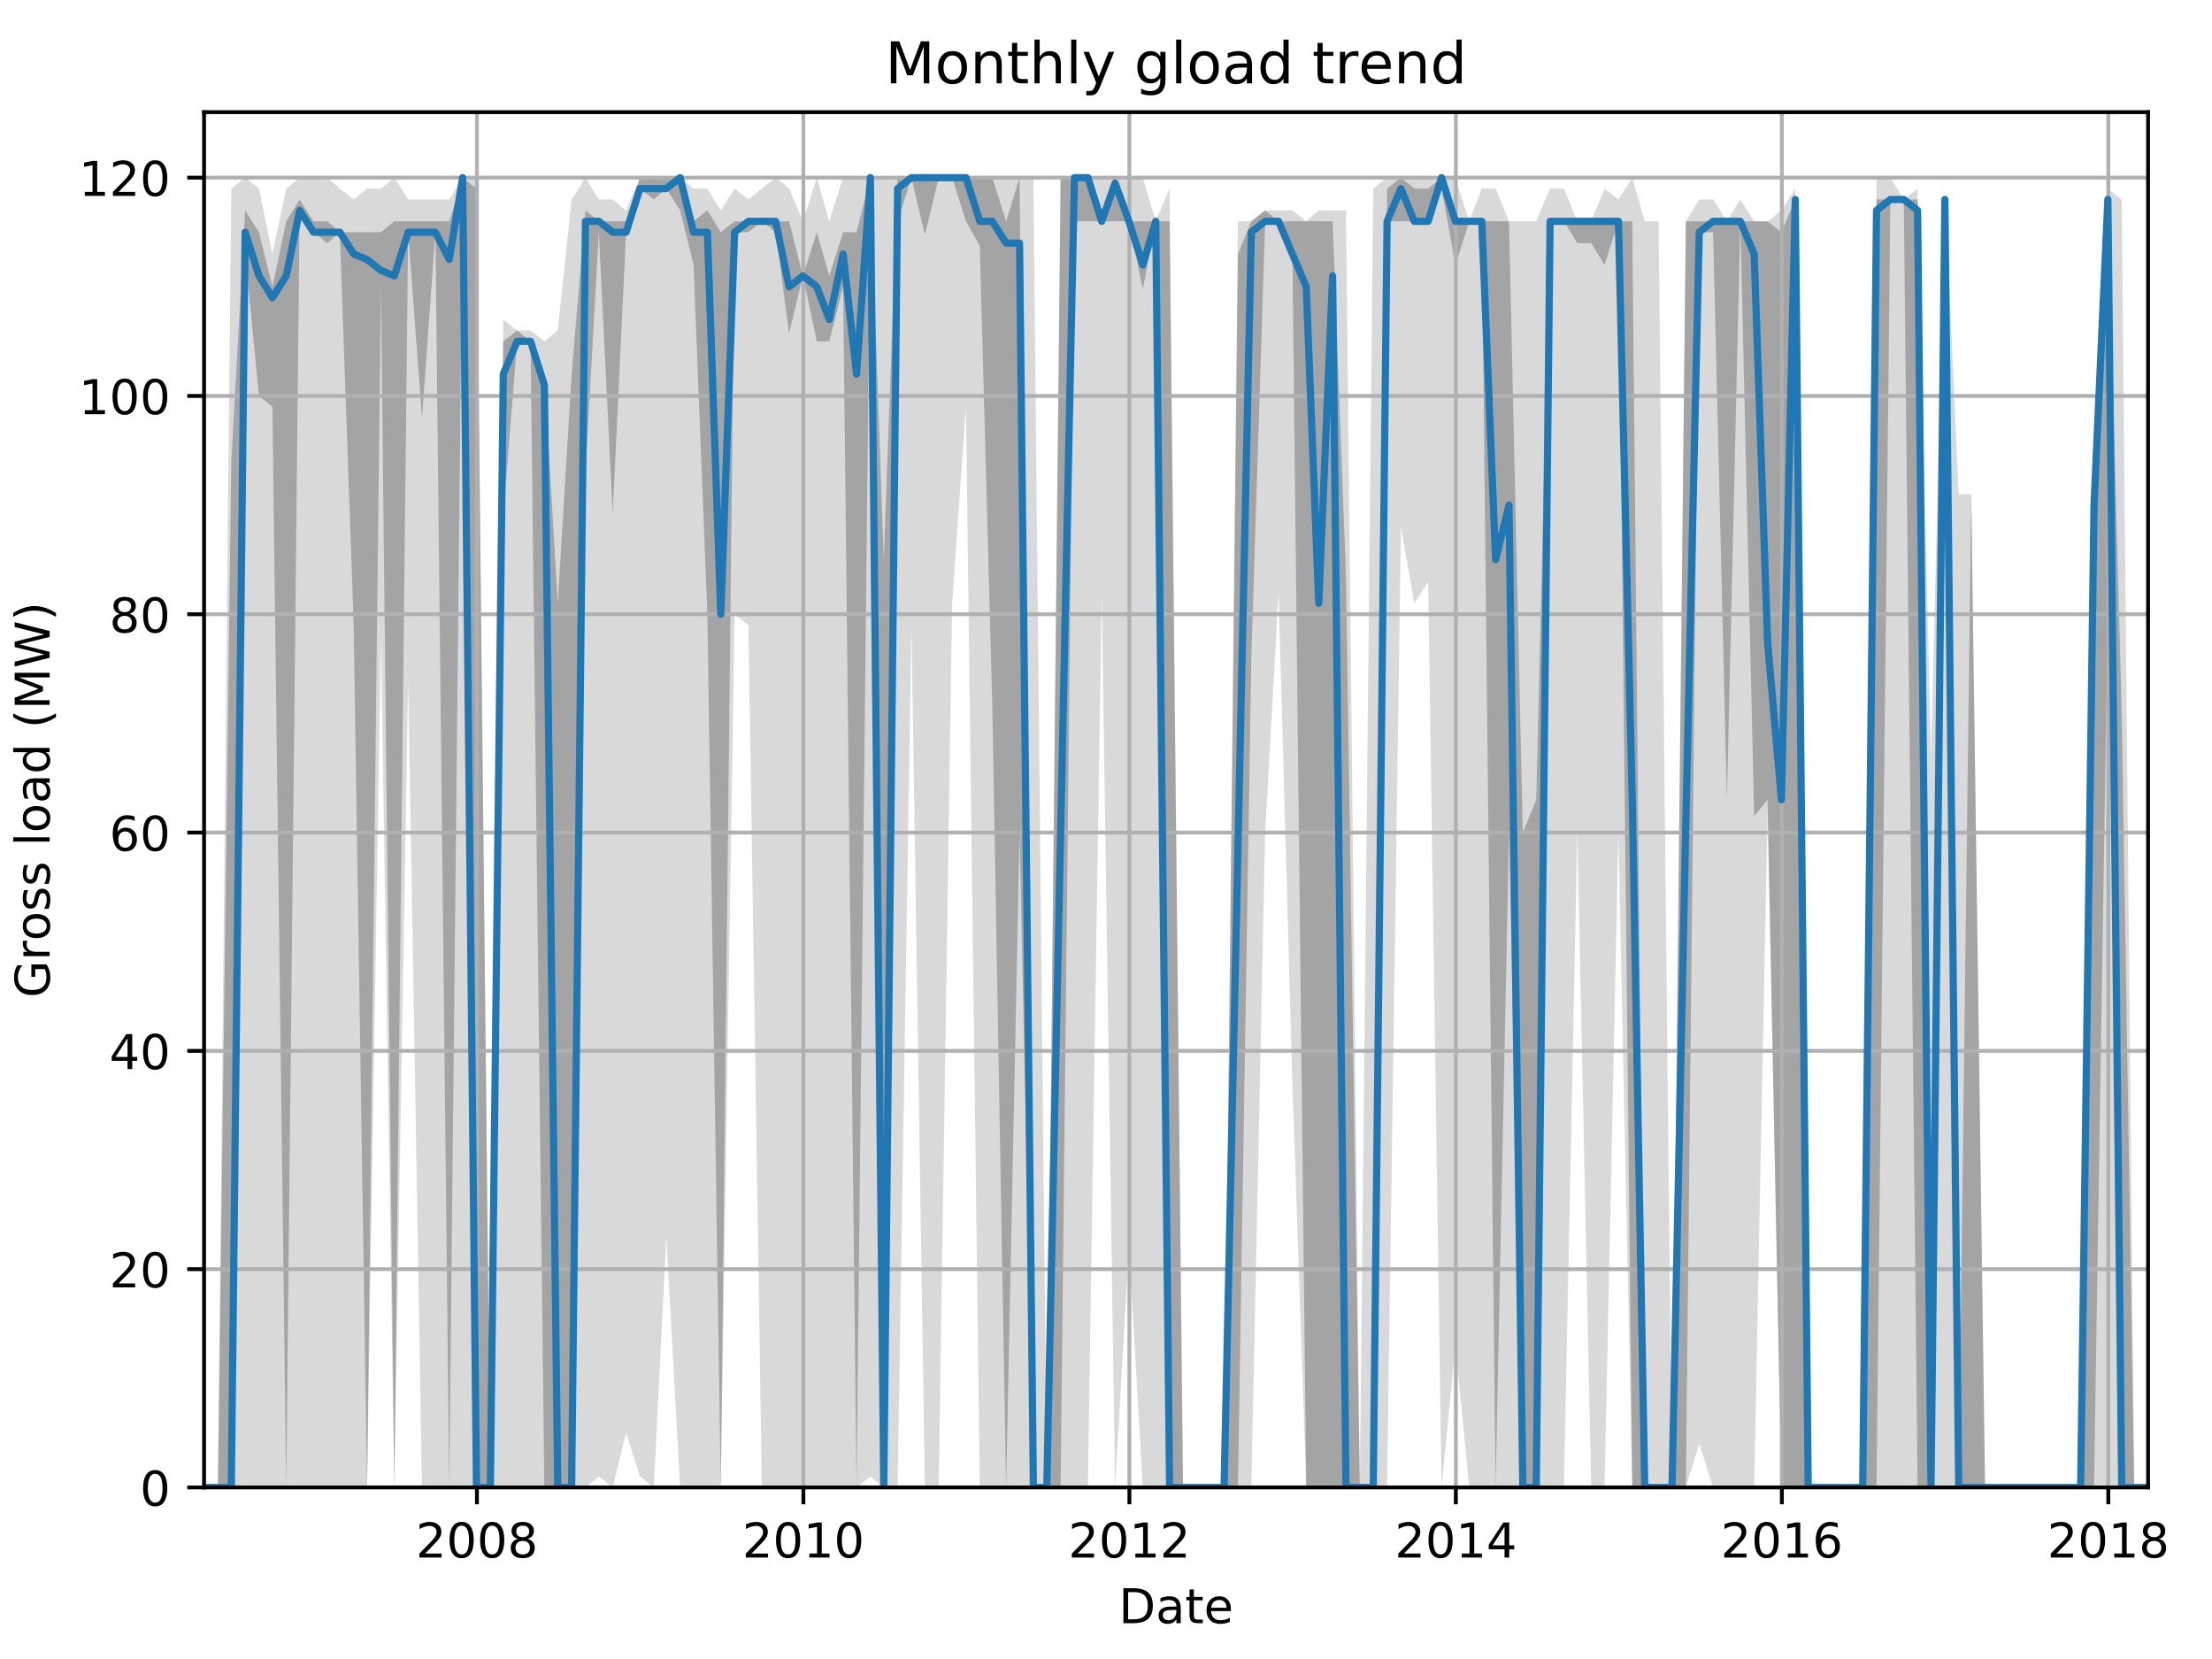 <?xml version="1.0" encoding="utf-8" standalone="no"?>
<!DOCTYPE svg PUBLIC "-//W3C//DTD SVG 1.1//EN"
  "http://www.w3.org/Graphics/SVG/1.1/DTD/svg11.dtd">
<!-- Created with matplotlib (http://matplotlib.org/) -->
<svg height="345.6pt" version="1.1" viewBox="0 0 460.8 345.6" width="460.8pt" xmlns="http://www.w3.org/2000/svg" xmlns:xlink="http://www.w3.org/1999/xlink">
 <defs>
  <style type="text/css">
*{stroke-linecap:butt;stroke-linejoin:round;}
  </style>
 </defs>
 <g id="figure_1">
  <g id="patch_1">
   <path d="M 0 345.6 
L 460.8 345.6 
L 460.8 0 
L 0 0 
z
" style="fill:none;"/>
  </g>
  <g id="axes_1">
   <g id="patch_2">
    <path d="M 42.511 309.863 
L 447.48 309.863 
L 447.48 23.365 
L 42.511 23.365 
z
" style="fill:none;"/>
   </g>
   <g id="PolyCollection_1">
    <path clip-path="url(#pd912f1898d)" d="M 42.511 309.863 
L 42.511 309.863 
L 45.395 309.863 
L 48.186 309.863 
L 51.07 309.863 
L 53.954 309.863 
L 56.745 309.863 
L 59.629 309.863 
L 62.42 309.863 
L 65.304 309.863 
L 68.188 309.863 
L 70.793 309.863 
L 73.677 309.863 
L 76.468 309.863 
L 79.352 132.507 
L 82.143 309.863 
L 85.027 141.603 
L 87.911 309.863 
L 90.702 309.863 
L 93.586 309.863 
L 96.377 309.863 
L 99.261 309.863 
L 102.145 309.863 
L 104.843 309.863 
L 107.727 309.863 
L 110.518 309.863 
L 113.402 309.863 
L 116.193 309.863 
L 119.077 309.863 
L 121.961 309.863 
L 124.752 307.59 
L 127.636 309.863 
L 130.427 298.495 
L 133.311 307.59 
L 136.195 309.863 
L 138.799 257.566 
L 141.683 309.863 
L 144.474 309.863 
L 147.358 309.863 
L 150.149 309.863 
L 153.033 127.96 
L 155.917 130.234 
L 158.708 309.863 
L 161.592 309.863 
L 164.383 309.863 
L 167.267 309.863 
L 170.151 309.863 
L 172.756 309.863 
L 175.64 309.863 
L 178.431 309.863 
L 181.315 307.59 
L 184.106 309.863 
L 186.99 309.863 
L 189.874 130.234 
L 192.665 309.863 
L 195.549 309.863 
L 198.34 125.686 
L 201.224 84.758 
L 204.108 309.863 
L 206.713 309.863 
L 209.597 309.863 
L 212.388 309.863 
L 215.272 309.863 
L 218.063 309.863 
L 220.947 309.863 
L 223.831 309.863 
L 226.622 309.863 
L 229.506 123.412 
L 232.297 309.863 
L 235.181 259.84 
L 238.065 309.863 
L 240.763 309.863 
L 243.647 309.863 
L 246.438 309.863 
L 249.322 309.863 
L 252.113 309.863 
L 254.997 309.863 
L 257.881 309.863 
L 260.672 309.863 
L 263.556 173.436 
L 266.346 123.412 
L 269.23 225.733 
L 272.114 309.863 
L 274.719 309.863 
L 277.603 309.863 
L 280.394 309.863 
L 283.278 309.863 
L 286.069 309.863 
L 288.953 309.863 
L 291.837 109.769 
L 294.628 125.686 
L 297.512 121.138 
L 300.303 309.863 
L 303.187 280.304 
L 306.071 309.863 
L 308.676 309.863 
L 311.56 309.863 
L 314.351 309.863 
L 317.235 309.863 
L 320.026 309.863 
L 322.91 309.863 
L 325.794 309.863 
L 328.585 173.436 
L 331.469 309.863 
L 334.26 309.863 
L 337.144 173.436 
L 340.028 309.863 
L 342.633 309.863 
L 345.517 309.863 
L 348.308 309.863 
L 351.192 309.863 
L 353.983 300.768 
L 356.867 309.863 
L 359.751 309.863 
L 362.542 309.863 
L 365.426 309.863 
L 368.217 168.888 
L 371.101 309.863 
L 373.985 309.863 
L 376.683 309.863 
L 379.567 309.863 
L 382.358 309.863 
L 385.242 309.863 
L 388.032 309.863 
L 390.916 309.863 
L 393.8 309.863 
L 396.591 309.863 
L 399.475 309.863 
L 402.266 309.863 
L 405.15 309.863 
L 408.034 309.863 
L 410.639 309.863 
L 413.523 309.863 
L 416.314 309.863 
L 419.198 309.863 
L 421.989 309.863 
L 424.873 309.863 
L 427.757 309.863 
L 430.548 309.863 
L 433.432 309.863 
L 436.223 309.863 
L 439.107 309.863 
L 441.991 309.863 
L 444.596 309.863 
L 447.48 309.863 
L 447.48 309.863 
L 447.48 309.863 
L 444.596 309.863 
L 441.991 41.555 
L 439.107 39.282 
L 436.223 100.674 
L 433.432 309.863 
L 430.548 309.863 
L 427.757 309.863 
L 424.873 309.863 
L 421.989 309.863 
L 419.198 309.863 
L 416.314 309.863 
L 413.523 309.863 
L 410.639 102.948 
L 408.034 102.948 
L 405.15 39.282 
L 402.266 157.519 
L 399.475 39.282 
L 396.591 41.555 
L 393.8 37.008 
L 390.916 37.008 
L 388.032 309.863 
L 385.242 309.863 
L 382.358 309.863 
L 379.567 309.863 
L 376.683 309.863 
L 373.985 39.282 
L 371.101 43.829 
L 368.217 46.103 
L 365.426 46.103 
L 362.542 41.555 
L 359.751 46.103 
L 356.867 41.555 
L 353.983 41.555 
L 351.192 46.103 
L 348.308 309.863 
L 345.517 46.103 
L 342.633 46.103 
L 340.028 37.008 
L 337.144 41.555 
L 334.26 39.282 
L 331.469 46.103 
L 328.585 46.103 
L 325.794 39.282 
L 322.91 39.282 
L 320.026 46.103 
L 317.235 46.103 
L 314.351 46.103 
L 311.56 39.282 
L 308.676 39.282 
L 306.071 46.103 
L 303.187 37.008 
L 300.303 37.008 
L 297.512 37.008 
L 294.628 37.008 
L 291.837 37.008 
L 288.953 37.008 
L 286.069 39.282 
L 283.278 309.863 
L 280.394 43.829 
L 277.603 43.829 
L 274.719 43.829 
L 272.114 46.103 
L 269.23 43.829 
L 266.346 43.829 
L 263.556 43.829 
L 260.672 46.103 
L 257.881 46.103 
L 254.997 309.863 
L 252.113 309.863 
L 249.322 309.863 
L 246.438 309.863 
L 243.647 39.282 
L 240.763 46.103 
L 238.065 37.008 
L 235.181 37.008 
L 232.297 37.008 
L 229.506 37.008 
L 226.622 37.008 
L 223.831 37.008 
L 220.947 37.008 
L 218.063 309.863 
L 215.272 37.008 
L 212.388 37.008 
L 209.597 37.008 
L 206.713 37.008 
L 204.108 37.008 
L 201.224 37.008 
L 198.34 37.008 
L 195.549 37.008 
L 192.665 37.008 
L 189.874 37.008 
L 186.99 37.008 
L 184.106 37.008 
L 181.315 37.008 
L 178.431 37.008 
L 175.64 37.008 
L 172.756 46.103 
L 170.151 37.008 
L 167.267 46.103 
L 164.383 39.282 
L 161.592 37.008 
L 158.708 39.282 
L 155.917 41.555 
L 153.033 39.282 
L 150.149 43.829 
L 147.358 39.282 
L 144.474 39.282 
L 141.683 37.008 
L 138.799 37.008 
L 136.195 37.008 
L 133.311 37.008 
L 130.427 43.829 
L 127.636 41.555 
L 124.752 41.555 
L 121.961 37.008 
L 119.077 41.555 
L 116.193 68.841 
L 113.402 71.115 
L 110.518 68.841 
L 107.727 68.841 
L 104.843 66.567 
L 102.145 309.863 
L 99.261 37.008 
L 96.377 37.008 
L 93.586 41.555 
L 90.702 41.555 
L 87.911 41.555 
L 85.027 41.555 
L 82.143 37.008 
L 79.352 39.282 
L 76.468 39.282 
L 73.677 41.555 
L 70.793 39.282 
L 68.188 37.008 
L 65.304 37.008 
L 62.42 37.008 
L 59.629 39.282 
L 56.745 52.924 
L 53.954 39.282 
L 51.07 37.008 
L 48.186 39.282 
L 45.395 309.863 
L 42.511 309.863 
z
" style="fill:#808080;fill-opacity:0.3;"/>
   </g>
   <g id="PolyCollection_2">
    <path clip-path="url(#pd912f1898d)" d="M 42.511 309.863 
L 42.511 309.863 
L 45.395 309.863 
L 48.186 309.863 
L 51.07 52.924 
L 53.954 82.484 
L 56.745 84.758 
L 59.629 309.863 
L 62.42 43.829 
L 65.304 48.377 
L 68.188 50.651 
L 70.793 48.377 
L 73.677 130.234 
L 76.468 309.863 
L 79.352 59.746 
L 82.143 309.863 
L 85.027 48.377 
L 87.911 87.031 
L 90.702 48.377 
L 93.586 309.863 
L 96.377 39.282 
L 99.261 309.863 
L 102.145 309.863 
L 104.843 107.496 
L 107.727 71.115 
L 110.518 71.115 
L 113.402 309.863 
L 116.193 309.863 
L 119.077 309.863 
L 121.961 98.4 
L 124.752 48.377 
L 127.636 106.927 
L 130.427 48.377 
L 133.311 39.282 
L 136.195 41.555 
L 138.799 39.282 
L 141.683 43.829 
L 144.474 55.198 
L 147.358 127.96 
L 150.149 309.863 
L 153.033 48.377 
L 155.917 48.377 
L 158.708 46.103 
L 161.592 48.377 
L 164.383 69.409 
L 167.267 57.472 
L 170.151 71.115 
L 172.756 71.115 
L 175.64 59.746 
L 178.431 309.863 
L 181.315 41.555 
L 184.106 309.863 
L 186.99 46.103 
L 189.874 37.008 
L 192.665 48.945 
L 195.549 37.008 
L 198.34 37.008 
L 201.224 46.103 
L 204.108 51.219 
L 206.713 146.719 
L 209.597 309.863 
L 212.388 173.436 
L 215.272 309.863 
L 218.063 309.863 
L 220.947 309.863 
L 223.831 46.103 
L 226.622 46.103 
L 229.506 46.103 
L 232.297 46.103 
L 235.181 46.103 
L 238.065 60.314 
L 240.763 46.103 
L 243.647 309.863 
L 246.438 309.863 
L 249.322 309.863 
L 252.113 309.863 
L 254.997 309.863 
L 257.881 309.863 
L 260.672 137.055 
L 263.556 46.103 
L 266.346 46.103 
L 269.23 52.924 
L 272.114 309.863 
L 274.719 309.863 
L 277.603 309.863 
L 280.394 309.863 
L 283.278 309.863 
L 286.069 309.863 
L 288.953 46.103 
L 291.837 46.103 
L 294.628 46.103 
L 297.512 46.103 
L 300.303 39.282 
L 303.187 55.198 
L 306.071 46.103 
L 308.676 46.103 
L 311.56 309.863 
L 314.351 173.436 
L 317.235 309.863 
L 320.026 309.863 
L 322.91 46.103 
L 325.794 46.103 
L 328.585 50.651 
L 331.469 50.651 
L 334.26 55.198 
L 337.144 46.103 
L 340.028 309.863 
L 342.633 309.863 
L 345.517 309.863 
L 348.308 309.863 
L 351.192 309.863 
L 353.983 48.377 
L 356.867 48.377 
L 359.751 166.614 
L 362.542 46.103 
L 365.426 170.025 
L 368.217 166.614 
L 371.101 309.863 
L 373.985 309.863 
L 376.683 309.863 
L 379.567 309.863 
L 382.358 309.863 
L 385.242 309.863 
L 388.032 309.863 
L 390.916 309.863 
L 393.8 41.555 
L 396.591 41.555 
L 399.475 309.863 
L 402.266 309.863 
L 405.15 41.555 
L 408.034 309.863 
L 410.639 309.863 
L 413.523 309.863 
L 416.314 309.863 
L 419.198 309.863 
L 421.989 309.863 
L 424.873 309.863 
L 427.757 309.863 
L 430.548 309.863 
L 433.432 309.863 
L 436.223 309.863 
L 439.107 126.254 
L 441.991 309.863 
L 444.596 309.863 
L 447.48 309.863 
L 447.48 309.863 
L 447.48 309.863 
L 444.596 309.863 
L 441.991 148.424 
L 439.107 41.555 
L 436.223 105.222 
L 433.432 309.863 
L 430.548 309.863 
L 427.757 309.863 
L 424.873 309.863 
L 421.989 309.863 
L 419.198 309.863 
L 416.314 309.863 
L 413.523 309.863 
L 410.639 102.948 
L 408.034 309.863 
L 405.15 41.555 
L 402.266 309.863 
L 399.475 41.555 
L 396.591 41.555 
L 393.8 41.555 
L 390.916 41.555 
L 388.032 309.863 
L 385.242 309.863 
L 382.358 309.863 
L 379.567 309.863 
L 376.683 309.863 
L 373.985 41.555 
L 371.101 48.377 
L 368.217 46.103 
L 365.426 46.103 
L 362.542 46.103 
L 359.751 46.103 
L 356.867 46.103 
L 353.983 46.103 
L 351.192 46.103 
L 348.308 309.863 
L 345.517 309.863 
L 342.633 309.863 
L 340.028 46.103 
L 337.144 46.103 
L 334.26 46.103 
L 331.469 46.103 
L 328.585 46.103 
L 325.794 46.103 
L 322.91 46.103 
L 320.026 166.614 
L 317.235 173.436 
L 314.351 46.103 
L 311.56 46.103 
L 308.676 46.103 
L 306.071 46.103 
L 303.187 46.103 
L 300.303 37.008 
L 297.512 39.282 
L 294.628 39.282 
L 291.837 37.008 
L 288.953 39.282 
L 286.069 309.863 
L 283.278 309.863 
L 280.394 120.001 
L 277.603 46.103 
L 274.719 46.103 
L 272.114 46.103 
L 269.23 46.103 
L 266.346 46.103 
L 263.556 43.829 
L 260.672 46.103 
L 257.881 52.924 
L 254.997 309.863 
L 252.113 309.863 
L 249.322 309.863 
L 246.438 309.863 
L 243.647 46.103 
L 240.763 46.103 
L 238.065 46.103 
L 235.181 46.103 
L 232.297 37.008 
L 229.506 46.103 
L 226.622 37.008 
L 223.831 37.008 
L 220.947 37.008 
L 218.063 309.863 
L 215.272 309.863 
L 212.388 37.008 
L 209.597 46.103 
L 206.713 37.008 
L 204.108 37.008 
L 201.224 37.008 
L 198.34 37.008 
L 195.549 37.008 
L 192.665 37.008 
L 189.874 37.008 
L 186.99 37.008 
L 184.106 116.591 
L 181.315 37.008 
L 178.431 48.377 
L 175.64 48.377 
L 172.756 57.472 
L 170.151 48.377 
L 167.267 57.472 
L 164.383 46.103 
L 161.592 46.103 
L 158.708 46.103 
L 155.917 46.103 
L 153.033 46.103 
L 150.149 48.377 
L 147.358 43.829 
L 144.474 46.103 
L 141.683 37.008 
L 138.799 37.008 
L 136.195 37.008 
L 133.311 37.008 
L 130.427 46.103 
L 127.636 46.103 
L 124.752 46.103 
L 121.961 43.829 
L 119.077 77.936 
L 116.193 125.686 
L 113.402 77.936 
L 110.518 71.115 
L 107.727 68.841 
L 104.843 71.115 
L 102.145 309.863 
L 99.261 39.282 
L 96.377 37.008 
L 93.586 46.103 
L 90.702 46.103 
L 87.911 46.103 
L 85.027 46.103 
L 82.143 46.103 
L 79.352 48.377 
L 76.468 48.377 
L 73.677 48.377 
L 70.793 48.377 
L 68.188 46.103 
L 65.304 46.103 
L 62.42 41.555 
L 59.629 46.103 
L 56.745 59.746 
L 53.954 48.377 
L 51.07 43.829 
L 48.186 96.127 
L 45.395 309.863 
L 42.511 309.863 
z
" style="fill:#808080;fill-opacity:0.6;"/>
   </g>
   <g id="matplotlib.axis_1">
    <g id="xtick_1">
     <g id="line2d_1">
      <path clip-path="url(#pd912f1898d)" d="M 99.354 309.863 
L 99.354 23.365 
" style="fill:none;stroke:#b0b0b0;stroke-linecap:square;stroke-width:0.8;"/>
     </g>
     <g id="line2d_2">
      <defs>
       <path d="M 0 0 
L 0 3.5 
" id="m53ebe81839" style="stroke:#000000;stroke-width:0.8;"/>
      </defs>
      <g>
       <use style="stroke:#000000;stroke-width:0.8;" x="99.354" xlink:href="#m53ebe81839" y="309.863"/>
      </g>
     </g>
     <g id="text_1">
      <!-- 2008 -->
      <defs>
       <path d="M 19.188 8.297 
L 53.609 8.297 
L 53.609 0 
L 7.328 0 
L 7.328 8.297 
Q 12.938 14.109 22.625 23.891 
Q 32.328 33.688 34.812 36.531 
Q 39.547 41.844 41.422 45.531 
Q 43.312 49.219 43.312 52.781 
Q 43.312 58.594 39.234 62.25 
Q 35.156 65.922 28.609 65.922 
Q 23.969 65.922 18.812 64.312 
Q 13.672 62.703 7.812 59.422 
L 7.812 69.391 
Q 13.766 71.781 18.938 73 
Q 24.125 74.219 28.422 74.219 
Q 39.75 74.219 46.484 68.547 
Q 53.219 62.891 53.219 53.422 
Q 53.219 48.922 51.531 44.891 
Q 49.859 40.875 45.406 35.406 
Q 44.188 33.984 37.641 27.219 
Q 31.109 20.453 19.188 8.297 
z
" id="DejaVuSans-32"/>
       <path d="M 31.781 66.406 
Q 24.172 66.406 20.328 58.906 
Q 16.5 51.422 16.5 36.375 
Q 16.5 21.391 20.328 13.891 
Q 24.172 6.391 31.781 6.391 
Q 39.453 6.391 43.281 13.891 
Q 47.125 21.391 47.125 36.375 
Q 47.125 51.422 43.281 58.906 
Q 39.453 66.406 31.781 66.406 
z
M 31.781 74.219 
Q 44.047 74.219 50.516 64.516 
Q 56.984 54.828 56.984 36.375 
Q 56.984 17.969 50.516 8.266 
Q 44.047 -1.422 31.781 -1.422 
Q 19.531 -1.422 13.062 8.266 
Q 6.594 17.969 6.594 36.375 
Q 6.594 54.828 13.062 64.516 
Q 19.531 74.219 31.781 74.219 
z
" id="DejaVuSans-30"/>
       <path d="M 31.781 34.625 
Q 24.75 34.625 20.719 30.859 
Q 16.703 27.094 16.703 20.516 
Q 16.703 13.922 20.719 10.156 
Q 24.75 6.391 31.781 6.391 
Q 38.812 6.391 42.859 10.172 
Q 46.922 13.969 46.922 20.516 
Q 46.922 27.094 42.891 30.859 
Q 38.875 34.625 31.781 34.625 
z
M 21.922 38.812 
Q 15.578 40.375 12.031 44.719 
Q 8.5 49.078 8.5 55.328 
Q 8.5 64.062 14.719 69.141 
Q 20.953 74.219 31.781 74.219 
Q 42.672 74.219 48.875 69.141 
Q 55.078 64.062 55.078 55.328 
Q 55.078 49.078 51.531 44.719 
Q 48 40.375 41.703 38.812 
Q 48.828 37.156 52.797 32.312 
Q 56.781 27.484 56.781 20.516 
Q 56.781 9.906 50.312 4.234 
Q 43.844 -1.422 31.781 -1.422 
Q 19.734 -1.422 13.25 4.234 
Q 6.781 9.906 6.781 20.516 
Q 6.781 27.484 10.781 32.312 
Q 14.797 37.156 21.922 38.812 
z
M 18.312 54.391 
Q 18.312 48.734 21.844 45.562 
Q 25.391 42.391 31.781 42.391 
Q 38.141 42.391 41.719 45.562 
Q 45.312 48.734 45.312 54.391 
Q 45.312 60.062 41.719 63.234 
Q 38.141 66.406 31.781 66.406 
Q 25.391 66.406 21.844 63.234 
Q 18.312 60.062 18.312 54.391 
z
" id="DejaVuSans-38"/>
      </defs>
      <g transform="translate(86.629 324.462)scale(0.1 -0.1)">
       <use xlink:href="#DejaVuSans-32"/>
       <use x="63.623" xlink:href="#DejaVuSans-30"/>
       <use x="127.246" xlink:href="#DejaVuSans-30"/>
       <use x="190.869" xlink:href="#DejaVuSans-38"/>
      </g>
     </g>
    </g>
    <g id="xtick_2">
     <g id="line2d_3">
      <path clip-path="url(#pd912f1898d)" d="M 167.36 309.863 
L 167.36 23.365 
" style="fill:none;stroke:#b0b0b0;stroke-linecap:square;stroke-width:0.8;"/>
     </g>
     <g id="line2d_4">
      <g>
       <use style="stroke:#000000;stroke-width:0.8;" x="167.36" xlink:href="#m53ebe81839" y="309.863"/>
      </g>
     </g>
     <g id="text_2">
      <!-- 2010 -->
      <defs>
       <path d="M 12.406 8.297 
L 28.516 8.297 
L 28.516 63.922 
L 10.984 60.406 
L 10.984 69.391 
L 28.422 72.906 
L 38.281 72.906 
L 38.281 8.297 
L 54.391 8.297 
L 54.391 0 
L 12.406 0 
z
" id="DejaVuSans-31"/>
      </defs>
      <g transform="translate(154.635 324.462)scale(0.1 -0.1)">
       <use xlink:href="#DejaVuSans-32"/>
       <use x="63.623" xlink:href="#DejaVuSans-30"/>
       <use x="127.246" xlink:href="#DejaVuSans-31"/>
       <use x="190.869" xlink:href="#DejaVuSans-30"/>
      </g>
     </g>
    </g>
    <g id="xtick_3">
     <g id="line2d_5">
      <path clip-path="url(#pd912f1898d)" d="M 235.274 309.863 
L 235.274 23.365 
" style="fill:none;stroke:#b0b0b0;stroke-linecap:square;stroke-width:0.8;"/>
     </g>
     <g id="line2d_6">
      <g>
       <use style="stroke:#000000;stroke-width:0.8;" x="235.274" xlink:href="#m53ebe81839" y="309.863"/>
      </g>
     </g>
     <g id="text_3">
      <!-- 2012 -->
      <g transform="translate(222.549 324.462)scale(0.1 -0.1)">
       <use xlink:href="#DejaVuSans-32"/>
       <use x="63.623" xlink:href="#DejaVuSans-30"/>
       <use x="127.246" xlink:href="#DejaVuSans-31"/>
       <use x="190.869" xlink:href="#DejaVuSans-32"/>
      </g>
     </g>
    </g>
    <g id="xtick_4">
     <g id="line2d_7">
      <path clip-path="url(#pd912f1898d)" d="M 303.28 309.863 
L 303.28 23.365 
" style="fill:none;stroke:#b0b0b0;stroke-linecap:square;stroke-width:0.8;"/>
     </g>
     <g id="line2d_8">
      <g>
       <use style="stroke:#000000;stroke-width:0.8;" x="303.28" xlink:href="#m53ebe81839" y="309.863"/>
      </g>
     </g>
     <g id="text_4">
      <!-- 2014 -->
      <defs>
       <path d="M 37.797 64.312 
L 12.891 25.391 
L 37.797 25.391 
z
M 35.203 72.906 
L 47.609 72.906 
L 47.609 25.391 
L 58.016 25.391 
L 58.016 17.188 
L 47.609 17.188 
L 47.609 0 
L 37.797 0 
L 37.797 17.188 
L 4.891 17.188 
L 4.891 26.703 
z
" id="DejaVuSans-34"/>
      </defs>
      <g transform="translate(290.555 324.462)scale(0.1 -0.1)">
       <use xlink:href="#DejaVuSans-32"/>
       <use x="63.623" xlink:href="#DejaVuSans-30"/>
       <use x="127.246" xlink:href="#DejaVuSans-31"/>
       <use x="190.869" xlink:href="#DejaVuSans-34"/>
      </g>
     </g>
    </g>
    <g id="xtick_5">
     <g id="line2d_9">
      <path clip-path="url(#pd912f1898d)" d="M 371.194 309.863 
L 371.194 23.365 
" style="fill:none;stroke:#b0b0b0;stroke-linecap:square;stroke-width:0.8;"/>
     </g>
     <g id="line2d_10">
      <g>
       <use style="stroke:#000000;stroke-width:0.8;" x="371.194" xlink:href="#m53ebe81839" y="309.863"/>
      </g>
     </g>
     <g id="text_5">
      <!-- 2016 -->
      <defs>
       <path d="M 33.016 40.375 
Q 26.375 40.375 22.484 35.828 
Q 18.609 31.297 18.609 23.391 
Q 18.609 15.531 22.484 10.953 
Q 26.375 6.391 33.016 6.391 
Q 39.656 6.391 43.531 10.953 
Q 47.406 15.531 47.406 23.391 
Q 47.406 31.297 43.531 35.828 
Q 39.656 40.375 33.016 40.375 
z
M 52.594 71.297 
L 52.594 62.312 
Q 48.875 64.062 45.094 64.984 
Q 41.312 65.922 37.594 65.922 
Q 27.828 65.922 22.672 59.328 
Q 17.531 52.734 16.797 39.406 
Q 19.672 43.656 24.016 45.922 
Q 28.375 48.188 33.594 48.188 
Q 44.578 48.188 50.953 41.516 
Q 57.328 34.859 57.328 23.391 
Q 57.328 12.156 50.688 5.359 
Q 44.047 -1.422 33.016 -1.422 
Q 20.359 -1.422 13.672 8.266 
Q 6.984 17.969 6.984 36.375 
Q 6.984 53.656 15.188 63.938 
Q 23.391 74.219 37.203 74.219 
Q 40.922 74.219 44.703 73.484 
Q 48.484 72.75 52.594 71.297 
z
" id="DejaVuSans-36"/>
      </defs>
      <g transform="translate(358.469 324.462)scale(0.1 -0.1)">
       <use xlink:href="#DejaVuSans-32"/>
       <use x="63.623" xlink:href="#DejaVuSans-30"/>
       <use x="127.246" xlink:href="#DejaVuSans-31"/>
       <use x="190.869" xlink:href="#DejaVuSans-36"/>
      </g>
     </g>
    </g>
    <g id="xtick_6">
     <g id="line2d_11">
      <path clip-path="url(#pd912f1898d)" d="M 439.2 309.863 
L 439.2 23.365 
" style="fill:none;stroke:#b0b0b0;stroke-linecap:square;stroke-width:0.8;"/>
     </g>
     <g id="line2d_12">
      <g>
       <use style="stroke:#000000;stroke-width:0.8;" x="439.2" xlink:href="#m53ebe81839" y="309.863"/>
      </g>
     </g>
     <g id="text_6">
      <!-- 2018 -->
      <g transform="translate(426.475 324.462)scale(0.1 -0.1)">
       <use xlink:href="#DejaVuSans-32"/>
       <use x="63.623" xlink:href="#DejaVuSans-30"/>
       <use x="127.246" xlink:href="#DejaVuSans-31"/>
       <use x="190.869" xlink:href="#DejaVuSans-38"/>
      </g>
     </g>
    </g>
    <g id="text_7">
     <!-- Date -->
     <defs>
      <path d="M 19.672 64.797 
L 19.672 8.109 
L 31.594 8.109 
Q 46.688 8.109 53.688 14.938 
Q 60.688 21.781 60.688 36.531 
Q 60.688 51.172 53.688 57.984 
Q 46.688 64.797 31.594 64.797 
z
M 9.812 72.906 
L 30.078 72.906 
Q 51.266 72.906 61.172 64.094 
Q 71.094 55.281 71.094 36.531 
Q 71.094 17.672 61.125 8.828 
Q 51.172 0 30.078 0 
L 9.812 0 
z
" id="DejaVuSans-44"/>
      <path d="M 34.281 27.484 
Q 23.391 27.484 19.188 25 
Q 14.984 22.516 14.984 16.5 
Q 14.984 11.719 18.141 8.906 
Q 21.297 6.109 26.703 6.109 
Q 34.188 6.109 38.703 11.406 
Q 43.219 16.703 43.219 25.484 
L 43.219 27.484 
z
M 52.203 31.203 
L 52.203 0 
L 43.219 0 
L 43.219 8.297 
Q 40.141 3.328 35.547 0.953 
Q 30.953 -1.422 24.312 -1.422 
Q 15.922 -1.422 10.953 3.297 
Q 6 8.016 6 15.922 
Q 6 25.141 12.172 29.828 
Q 18.359 34.516 30.609 34.516 
L 43.219 34.516 
L 43.219 35.406 
Q 43.219 41.609 39.141 45 
Q 35.062 48.391 27.688 48.391 
Q 23 48.391 18.547 47.266 
Q 14.109 46.141 10.016 43.891 
L 10.016 52.203 
Q 14.938 54.109 19.578 55.047 
Q 24.219 56 28.609 56 
Q 40.484 56 46.344 49.844 
Q 52.203 43.703 52.203 31.203 
z
" id="DejaVuSans-61"/>
      <path d="M 18.312 70.219 
L 18.312 54.688 
L 36.812 54.688 
L 36.812 47.703 
L 18.312 47.703 
L 18.312 18.016 
Q 18.312 11.328 20.141 9.422 
Q 21.969 7.516 27.594 7.516 
L 36.812 7.516 
L 36.812 0 
L 27.594 0 
Q 17.188 0 13.234 3.875 
Q 9.281 7.766 9.281 18.016 
L 9.281 47.703 
L 2.688 47.703 
L 2.688 54.688 
L 9.281 54.688 
L 9.281 70.219 
z
" id="DejaVuSans-74"/>
      <path d="M 56.203 29.594 
L 56.203 25.203 
L 14.891 25.203 
Q 15.484 15.922 20.484 11.062 
Q 25.484 6.203 34.422 6.203 
Q 39.594 6.203 44.453 7.469 
Q 49.312 8.734 54.109 11.281 
L 54.109 2.781 
Q 49.266 0.734 44.188 -0.344 
Q 39.109 -1.422 33.891 -1.422 
Q 20.797 -1.422 13.156 6.188 
Q 5.516 13.812 5.516 26.812 
Q 5.516 40.234 12.766 48.109 
Q 20.016 56 32.328 56 
Q 43.359 56 49.781 48.891 
Q 56.203 41.797 56.203 29.594 
z
M 47.219 32.234 
Q 47.125 39.594 43.094 43.984 
Q 39.062 48.391 32.422 48.391 
Q 24.906 48.391 20.391 44.141 
Q 15.875 39.891 15.188 32.172 
z
" id="DejaVuSans-65"/>
     </defs>
     <g transform="translate(233.045 338.14)scale(0.1 -0.1)">
      <use xlink:href="#DejaVuSans-44"/>
      <use x="77.002" xlink:href="#DejaVuSans-61"/>
      <use x="138.281" xlink:href="#DejaVuSans-74"/>
      <use x="177.49" xlink:href="#DejaVuSans-65"/>
     </g>
    </g>
   </g>
   <g id="matplotlib.axis_2">
    <g id="ytick_1">
     <g id="line2d_13">
      <path clip-path="url(#pd912f1898d)" d="M 42.511 309.863 
L 447.48 309.863 
" style="fill:none;stroke:#b0b0b0;stroke-linecap:square;stroke-width:0.8;"/>
     </g>
     <g id="line2d_14">
      <defs>
       <path d="M 0 0 
L -3.5 0 
" id="m6d28ae212d" style="stroke:#000000;stroke-width:0.8;"/>
      </defs>
      <g>
       <use style="stroke:#000000;stroke-width:0.8;" x="42.511" xlink:href="#m6d28ae212d" y="309.863"/>
      </g>
     </g>
     <g id="text_8">
      <!-- 0 -->
      <g transform="translate(29.149 313.663)scale(0.1 -0.1)">
       <use xlink:href="#DejaVuSans-30"/>
      </g>
     </g>
    </g>
    <g id="ytick_2">
     <g id="line2d_15">
      <path clip-path="url(#pd912f1898d)" d="M 42.511 264.388 
L 447.48 264.388 
" style="fill:none;stroke:#b0b0b0;stroke-linecap:square;stroke-width:0.8;"/>
     </g>
     <g id="line2d_16">
      <g>
       <use style="stroke:#000000;stroke-width:0.8;" x="42.511" xlink:href="#m6d28ae212d" y="264.388"/>
      </g>
     </g>
     <g id="text_9">
      <!-- 20 -->
      <g transform="translate(22.786 268.187)scale(0.1 -0.1)">
       <use xlink:href="#DejaVuSans-32"/>
       <use x="63.623" xlink:href="#DejaVuSans-30"/>
      </g>
     </g>
    </g>
    <g id="ytick_3">
     <g id="line2d_17">
      <path clip-path="url(#pd912f1898d)" d="M 42.511 218.912 
L 447.48 218.912 
" style="fill:none;stroke:#b0b0b0;stroke-linecap:square;stroke-width:0.8;"/>
     </g>
     <g id="line2d_18">
      <g>
       <use style="stroke:#000000;stroke-width:0.8;" x="42.511" xlink:href="#m6d28ae212d" y="218.912"/>
      </g>
     </g>
     <g id="text_10">
      <!-- 40 -->
      <g transform="translate(22.786 222.711)scale(0.1 -0.1)">
       <use xlink:href="#DejaVuSans-34"/>
       <use x="63.623" xlink:href="#DejaVuSans-30"/>
      </g>
     </g>
    </g>
    <g id="ytick_4">
     <g id="line2d_19">
      <path clip-path="url(#pd912f1898d)" d="M 42.511 173.436 
L 447.48 173.436 
" style="fill:none;stroke:#b0b0b0;stroke-linecap:square;stroke-width:0.8;"/>
     </g>
     <g id="line2d_20">
      <g>
       <use style="stroke:#000000;stroke-width:0.8;" x="42.511" xlink:href="#m6d28ae212d" y="173.436"/>
      </g>
     </g>
     <g id="text_11">
      <!-- 60 -->
      <g transform="translate(22.786 177.235)scale(0.1 -0.1)">
       <use xlink:href="#DejaVuSans-36"/>
       <use x="63.623" xlink:href="#DejaVuSans-30"/>
      </g>
     </g>
    </g>
    <g id="ytick_5">
     <g id="line2d_21">
      <path clip-path="url(#pd912f1898d)" d="M 42.511 127.96 
L 447.48 127.96 
" style="fill:none;stroke:#b0b0b0;stroke-linecap:square;stroke-width:0.8;"/>
     </g>
     <g id="line2d_22">
      <g>
       <use style="stroke:#000000;stroke-width:0.8;" x="42.511" xlink:href="#m6d28ae212d" y="127.96"/>
      </g>
     </g>
     <g id="text_12">
      <!-- 80 -->
      <g transform="translate(22.786 131.759)scale(0.1 -0.1)">
       <use xlink:href="#DejaVuSans-38"/>
       <use x="63.623" xlink:href="#DejaVuSans-30"/>
      </g>
     </g>
    </g>
    <g id="ytick_6">
     <g id="line2d_23">
      <path clip-path="url(#pd912f1898d)" d="M 42.511 82.484 
L 447.48 82.484 
" style="fill:none;stroke:#b0b0b0;stroke-linecap:square;stroke-width:0.8;"/>
     </g>
     <g id="line2d_24">
      <g>
       <use style="stroke:#000000;stroke-width:0.8;" x="42.511" xlink:href="#m6d28ae212d" y="82.484"/>
      </g>
     </g>
     <g id="text_13">
      <!-- 100 -->
      <g transform="translate(16.424 86.283)scale(0.1 -0.1)">
       <use xlink:href="#DejaVuSans-31"/>
       <use x="63.623" xlink:href="#DejaVuSans-30"/>
       <use x="127.246" xlink:href="#DejaVuSans-30"/>
      </g>
     </g>
    </g>
    <g id="ytick_7">
     <g id="line2d_25">
      <path clip-path="url(#pd912f1898d)" d="M 42.511 37.008 
L 447.48 37.008 
" style="fill:none;stroke:#b0b0b0;stroke-linecap:square;stroke-width:0.8;"/>
     </g>
     <g id="line2d_26">
      <g>
       <use style="stroke:#000000;stroke-width:0.8;" x="42.511" xlink:href="#m6d28ae212d" y="37.008"/>
      </g>
     </g>
     <g id="text_14">
      <!-- 120 -->
      <g transform="translate(16.424 40.807)scale(0.1 -0.1)">
       <use xlink:href="#DejaVuSans-31"/>
       <use x="63.623" xlink:href="#DejaVuSans-32"/>
       <use x="127.246" xlink:href="#DejaVuSans-30"/>
      </g>
     </g>
    </g>
    <g id="text_15">
     <!-- Gross load (MW) -->
     <defs>
      <path d="M 59.516 10.406 
L 59.516 29.984 
L 43.406 29.984 
L 43.406 38.094 
L 69.281 38.094 
L 69.281 6.781 
Q 63.578 2.734 56.688 0.656 
Q 49.812 -1.422 42 -1.422 
Q 24.906 -1.422 15.25 8.562 
Q 5.609 18.562 5.609 36.375 
Q 5.609 54.25 15.25 64.234 
Q 24.906 74.219 42 74.219 
Q 49.125 74.219 55.547 72.453 
Q 61.969 70.703 67.391 67.281 
L 67.391 56.781 
Q 61.922 61.422 55.766 63.766 
Q 49.609 66.109 42.828 66.109 
Q 29.438 66.109 22.719 58.641 
Q 16.016 51.172 16.016 36.375 
Q 16.016 21.625 22.719 14.156 
Q 29.438 6.688 42.828 6.688 
Q 48.047 6.688 52.141 7.594 
Q 56.25 8.5 59.516 10.406 
z
" id="DejaVuSans-47"/>
      <path d="M 41.109 46.297 
Q 39.594 47.172 37.812 47.578 
Q 36.031 48 33.891 48 
Q 26.266 48 22.188 43.047 
Q 18.109 38.094 18.109 28.812 
L 18.109 0 
L 9.078 0 
L 9.078 54.688 
L 18.109 54.688 
L 18.109 46.188 
Q 20.953 51.172 25.484 53.578 
Q 30.031 56 36.531 56 
Q 37.453 56 38.578 55.875 
Q 39.703 55.766 41.062 55.516 
z
" id="DejaVuSans-72"/>
      <path d="M 30.609 48.391 
Q 23.391 48.391 19.188 42.75 
Q 14.984 37.109 14.984 27.297 
Q 14.984 17.484 19.156 11.844 
Q 23.344 6.203 30.609 6.203 
Q 37.797 6.203 41.984 11.859 
Q 46.188 17.531 46.188 27.297 
Q 46.188 37.016 41.984 42.703 
Q 37.797 48.391 30.609 48.391 
z
M 30.609 56 
Q 42.328 56 49.016 48.375 
Q 55.719 40.766 55.719 27.297 
Q 55.719 13.875 49.016 6.219 
Q 42.328 -1.422 30.609 -1.422 
Q 18.844 -1.422 12.172 6.219 
Q 5.516 13.875 5.516 27.297 
Q 5.516 40.766 12.172 48.375 
Q 18.844 56 30.609 56 
z
" id="DejaVuSans-6f"/>
      <path d="M 44.281 53.078 
L 44.281 44.578 
Q 40.484 46.531 36.375 47.5 
Q 32.281 48.484 27.875 48.484 
Q 21.188 48.484 17.844 46.438 
Q 14.5 44.391 14.5 40.281 
Q 14.5 37.156 16.891 35.375 
Q 19.281 33.594 26.516 31.984 
L 29.594 31.297 
Q 39.156 29.25 43.188 25.516 
Q 47.219 21.781 47.219 15.094 
Q 47.219 7.469 41.188 3.016 
Q 35.156 -1.422 24.609 -1.422 
Q 20.219 -1.422 15.453 -0.562 
Q 10.688 0.297 5.422 2 
L 5.422 11.281 
Q 10.406 8.688 15.234 7.391 
Q 20.062 6.109 24.812 6.109 
Q 31.156 6.109 34.562 8.281 
Q 37.984 10.453 37.984 14.406 
Q 37.984 18.062 35.516 20.016 
Q 33.062 21.969 24.703 23.781 
L 21.578 24.516 
Q 13.234 26.266 9.516 29.906 
Q 5.812 33.547 5.812 39.891 
Q 5.812 47.609 11.281 51.797 
Q 16.75 56 26.812 56 
Q 31.781 56 36.172 55.266 
Q 40.578 54.547 44.281 53.078 
z
" id="DejaVuSans-73"/>
      <path id="DejaVuSans-20"/>
      <path d="M 9.422 75.984 
L 18.406 75.984 
L 18.406 0 
L 9.422 0 
z
" id="DejaVuSans-6c"/>
      <path d="M 45.406 46.391 
L 45.406 75.984 
L 54.391 75.984 
L 54.391 0 
L 45.406 0 
L 45.406 8.203 
Q 42.578 3.328 38.25 0.953 
Q 33.938 -1.422 27.875 -1.422 
Q 17.969 -1.422 11.734 6.484 
Q 5.516 14.406 5.516 27.297 
Q 5.516 40.188 11.734 48.094 
Q 17.969 56 27.875 56 
Q 33.938 56 38.25 53.625 
Q 42.578 51.266 45.406 46.391 
z
M 14.797 27.297 
Q 14.797 17.391 18.875 11.75 
Q 22.953 6.109 30.078 6.109 
Q 37.203 6.109 41.297 11.75 
Q 45.406 17.391 45.406 27.297 
Q 45.406 37.203 41.297 42.844 
Q 37.203 48.484 30.078 48.484 
Q 22.953 48.484 18.875 42.844 
Q 14.797 37.203 14.797 27.297 
z
" id="DejaVuSans-64"/>
      <path d="M 31 75.875 
Q 24.469 64.656 21.281 53.656 
Q 18.109 42.672 18.109 31.391 
Q 18.109 20.125 21.312 9.062 
Q 24.516 -2 31 -13.188 
L 23.188 -13.188 
Q 15.875 -1.703 12.234 9.375 
Q 8.594 20.453 8.594 31.391 
Q 8.594 42.281 12.203 53.312 
Q 15.828 64.359 23.188 75.875 
z
" id="DejaVuSans-28"/>
      <path d="M 9.812 72.906 
L 24.516 72.906 
L 43.109 23.297 
L 61.812 72.906 
L 76.516 72.906 
L 76.516 0 
L 66.891 0 
L 66.891 64.016 
L 48.094 14.016 
L 38.188 14.016 
L 19.391 64.016 
L 19.391 0 
L 9.812 0 
z
" id="DejaVuSans-4d"/>
      <path d="M 3.328 72.906 
L 13.281 72.906 
L 28.609 11.281 
L 43.891 72.906 
L 54.984 72.906 
L 70.312 11.281 
L 85.594 72.906 
L 95.609 72.906 
L 77.297 0 
L 64.891 0 
L 49.516 63.281 
L 33.984 0 
L 21.578 0 
z
" id="DejaVuSans-57"/>
      <path d="M 8.016 75.875 
L 15.828 75.875 
Q 23.141 64.359 26.781 53.312 
Q 30.422 42.281 30.422 31.391 
Q 30.422 20.453 26.781 9.375 
Q 23.141 -1.703 15.828 -13.188 
L 8.016 -13.188 
Q 14.5 -2 17.703 9.062 
Q 20.906 20.125 20.906 31.391 
Q 20.906 42.672 17.703 53.656 
Q 14.5 64.656 8.016 75.875 
z
" id="DejaVuSans-29"/>
     </defs>
     <g transform="translate(10.344 207.835)rotate(-90)scale(0.1 -0.1)">
      <use xlink:href="#DejaVuSans-47"/>
      <use x="77.49" xlink:href="#DejaVuSans-72"/>
      <use x="118.572" xlink:href="#DejaVuSans-6f"/>
      <use x="179.754" xlink:href="#DejaVuSans-73"/>
      <use x="231.854" xlink:href="#DejaVuSans-73"/>
      <use x="283.953" xlink:href="#DejaVuSans-20"/>
      <use x="315.74" xlink:href="#DejaVuSans-6c"/>
      <use x="343.523" xlink:href="#DejaVuSans-6f"/>
      <use x="404.705" xlink:href="#DejaVuSans-61"/>
      <use x="465.984" xlink:href="#DejaVuSans-64"/>
      <use x="529.461" xlink:href="#DejaVuSans-20"/>
      <use x="561.248" xlink:href="#DejaVuSans-28"/>
      <use x="600.262" xlink:href="#DejaVuSans-4d"/>
      <use x="686.541" xlink:href="#DejaVuSans-57"/>
      <use x="785.418" xlink:href="#DejaVuSans-29"/>
     </g>
    </g>
   </g>
   <g id="line2d_27">
    <path clip-path="url(#pd912f1898d)" d="M 42.511 309.863 
L 48.186 309.863 
L 51.07 48.377 
L 53.954 57.472 
L 56.745 62.02 
L 59.629 57.472 
L 62.42 43.829 
L 65.304 48.377 
L 70.793 48.377 
L 73.677 52.924 
L 76.468 54.061 
L 79.352 56.335 
L 82.143 57.472 
L 85.027 48.377 
L 90.702 48.377 
L 93.586 54.061 
L 96.377 37.008 
L 99.261 309.863 
L 102.145 309.863 
L 104.843 77.936 
L 107.727 71.115 
L 110.518 71.115 
L 113.402 80.21 
L 116.193 309.863 
L 119.077 309.863 
L 121.961 46.103 
L 124.752 46.103 
L 127.636 48.377 
L 130.427 48.377 
L 133.311 39.282 
L 138.799 39.282 
L 141.683 37.008 
L 144.474 48.377 
L 147.358 48.377 
L 150.149 127.96 
L 153.033 48.377 
L 155.917 46.103 
L 161.592 46.103 
L 164.383 59.746 
L 167.267 57.472 
L 170.151 59.746 
L 172.756 66.567 
L 175.64 52.924 
L 178.431 77.936 
L 181.315 37.008 
L 184.106 309.863 
L 186.99 39.282 
L 189.874 37.008 
L 201.224 37.008 
L 204.108 46.103 
L 206.713 46.103 
L 209.597 50.651 
L 212.388 50.651 
L 215.272 309.863 
L 218.063 309.863 
L 223.831 37.008 
L 226.622 37.008 
L 229.506 46.103 
L 232.297 38.145 
L 235.181 46.103 
L 238.065 55.198 
L 240.763 46.103 
L 243.647 309.863 
L 254.997 309.863 
L 260.672 48.377 
L 263.556 46.103 
L 266.346 46.103 
L 272.114 59.746 
L 274.719 125.686 
L 277.603 57.472 
L 280.394 309.863 
L 286.069 309.863 
L 288.953 46.103 
L 291.837 39.282 
L 294.628 46.103 
L 297.512 46.103 
L 300.303 37.008 
L 303.187 46.103 
L 308.676 46.103 
L 311.56 116.591 
L 314.351 105.222 
L 317.235 309.863 
L 320.026 309.863 
L 322.91 46.103 
L 337.144 46.103 
L 340.028 166.614 
L 342.633 309.863 
L 348.308 309.863 
L 351.192 171.162 
L 353.983 48.377 
L 356.867 46.103 
L 362.542 46.103 
L 365.426 52.924 
L 368.217 133.644 
L 371.101 166.614 
L 373.985 41.555 
L 376.683 309.863 
L 388.032 309.863 
L 390.916 43.829 
L 393.8 41.555 
L 396.591 41.555 
L 399.475 43.829 
L 402.266 309.863 
L 405.15 41.555 
L 408.034 309.863 
L 433.432 309.863 
L 436.223 105.222 
L 439.107 41.555 
L 441.991 309.863 
L 447.48 309.863 
L 447.48 309.863 
" style="fill:none;stroke:#1f77b4;stroke-linecap:square;stroke-width:1.5;"/>
   </g>
   <g id="patch_3">
    <path d="M 42.511 309.863 
L 42.511 23.365 
" style="fill:none;stroke:#000000;stroke-linecap:square;stroke-linejoin:miter;stroke-width:0.8;"/>
   </g>
   <g id="patch_4">
    <path d="M 447.48 309.863 
L 447.48 23.365 
" style="fill:none;stroke:#000000;stroke-linecap:square;stroke-linejoin:miter;stroke-width:0.8;"/>
   </g>
   <g id="patch_5">
    <path d="M 42.511 309.863 
L 447.48 309.863 
" style="fill:none;stroke:#000000;stroke-linecap:square;stroke-linejoin:miter;stroke-width:0.8;"/>
   </g>
   <g id="patch_6">
    <path d="M 42.511 23.365 
L 447.48 23.365 
" style="fill:none;stroke:#000000;stroke-linecap:square;stroke-linejoin:miter;stroke-width:0.8;"/>
   </g>
   <g id="text_16">
    <!-- Monthly gload trend -->
    <defs>
     <path d="M 54.891 33.016 
L 54.891 0 
L 45.906 0 
L 45.906 32.719 
Q 45.906 40.484 42.875 44.328 
Q 39.844 48.188 33.797 48.188 
Q 26.516 48.188 22.312 43.547 
Q 18.109 38.922 18.109 30.906 
L 18.109 0 
L 9.078 0 
L 9.078 54.688 
L 18.109 54.688 
L 18.109 46.188 
Q 21.344 51.125 25.703 53.562 
Q 30.078 56 35.797 56 
Q 45.219 56 50.047 50.172 
Q 54.891 44.344 54.891 33.016 
z
" id="DejaVuSans-6e"/>
     <path d="M 54.891 33.016 
L 54.891 0 
L 45.906 0 
L 45.906 32.719 
Q 45.906 40.484 42.875 44.328 
Q 39.844 48.188 33.797 48.188 
Q 26.516 48.188 22.312 43.547 
Q 18.109 38.922 18.109 30.906 
L 18.109 0 
L 9.078 0 
L 9.078 75.984 
L 18.109 75.984 
L 18.109 46.188 
Q 21.344 51.125 25.703 53.562 
Q 30.078 56 35.797 56 
Q 45.219 56 50.047 50.172 
Q 54.891 44.344 54.891 33.016 
z
" id="DejaVuSans-68"/>
     <path d="M 32.172 -5.078 
Q 28.375 -14.844 24.75 -17.812 
Q 21.141 -20.797 15.094 -20.797 
L 7.906 -20.797 
L 7.906 -13.281 
L 13.188 -13.281 
Q 16.891 -13.281 18.938 -11.516 
Q 21 -9.766 23.484 -3.219 
L 25.094 0.875 
L 2.984 54.688 
L 12.5 54.688 
L 29.594 11.922 
L 46.688 54.688 
L 56.203 54.688 
z
" id="DejaVuSans-79"/>
     <path d="M 45.406 27.984 
Q 45.406 37.75 41.375 43.109 
Q 37.359 48.484 30.078 48.484 
Q 22.859 48.484 18.828 43.109 
Q 14.797 37.75 14.797 27.984 
Q 14.797 18.266 18.828 12.891 
Q 22.859 7.516 30.078 7.516 
Q 37.359 7.516 41.375 12.891 
Q 45.406 18.266 45.406 27.984 
z
M 54.391 6.781 
Q 54.391 -7.172 48.188 -13.984 
Q 42 -20.797 29.203 -20.797 
Q 24.469 -20.797 20.266 -20.094 
Q 16.062 -19.391 12.109 -17.922 
L 12.109 -9.188 
Q 16.062 -11.328 19.922 -12.344 
Q 23.781 -13.375 27.781 -13.375 
Q 36.625 -13.375 41.016 -8.766 
Q 45.406 -4.156 45.406 5.172 
L 45.406 9.625 
Q 42.625 4.781 38.281 2.391 
Q 33.938 0 27.875 0 
Q 17.828 0 11.672 7.656 
Q 5.516 15.328 5.516 27.984 
Q 5.516 40.672 11.672 48.328 
Q 17.828 56 27.875 56 
Q 33.938 56 38.281 53.609 
Q 42.625 51.219 45.406 46.391 
L 45.406 54.688 
L 54.391 54.688 
z
" id="DejaVuSans-67"/>
    </defs>
    <g transform="translate(184.405 17.365)scale(0.12 -0.12)">
     <use xlink:href="#DejaVuSans-4d"/>
     <use x="86.279" xlink:href="#DejaVuSans-6f"/>
     <use x="147.461" xlink:href="#DejaVuSans-6e"/>
     <use x="210.84" xlink:href="#DejaVuSans-74"/>
     <use x="250.049" xlink:href="#DejaVuSans-68"/>
     <use x="313.428" xlink:href="#DejaVuSans-6c"/>
     <use x="341.211" xlink:href="#DejaVuSans-79"/>
     <use x="400.391" xlink:href="#DejaVuSans-20"/>
     <use x="432.178" xlink:href="#DejaVuSans-67"/>
     <use x="495.654" xlink:href="#DejaVuSans-6c"/>
     <use x="523.438" xlink:href="#DejaVuSans-6f"/>
     <use x="584.619" xlink:href="#DejaVuSans-61"/>
     <use x="645.898" xlink:href="#DejaVuSans-64"/>
     <use x="709.375" xlink:href="#DejaVuSans-20"/>
     <use x="741.162" xlink:href="#DejaVuSans-74"/>
     <use x="780.371" xlink:href="#DejaVuSans-72"/>
     <use x="821.453" xlink:href="#DejaVuSans-65"/>
     <use x="882.977" xlink:href="#DejaVuSans-6e"/>
     <use x="946.355" xlink:href="#DejaVuSans-64"/>
    </g>
   </g>
  </g>
 </g>
 <defs>
  <clipPath id="pd912f1898d">
   <rect height="286.498" width="404.969" x="42.511" y="23.365"/>
  </clipPath>
 </defs>
</svg>
